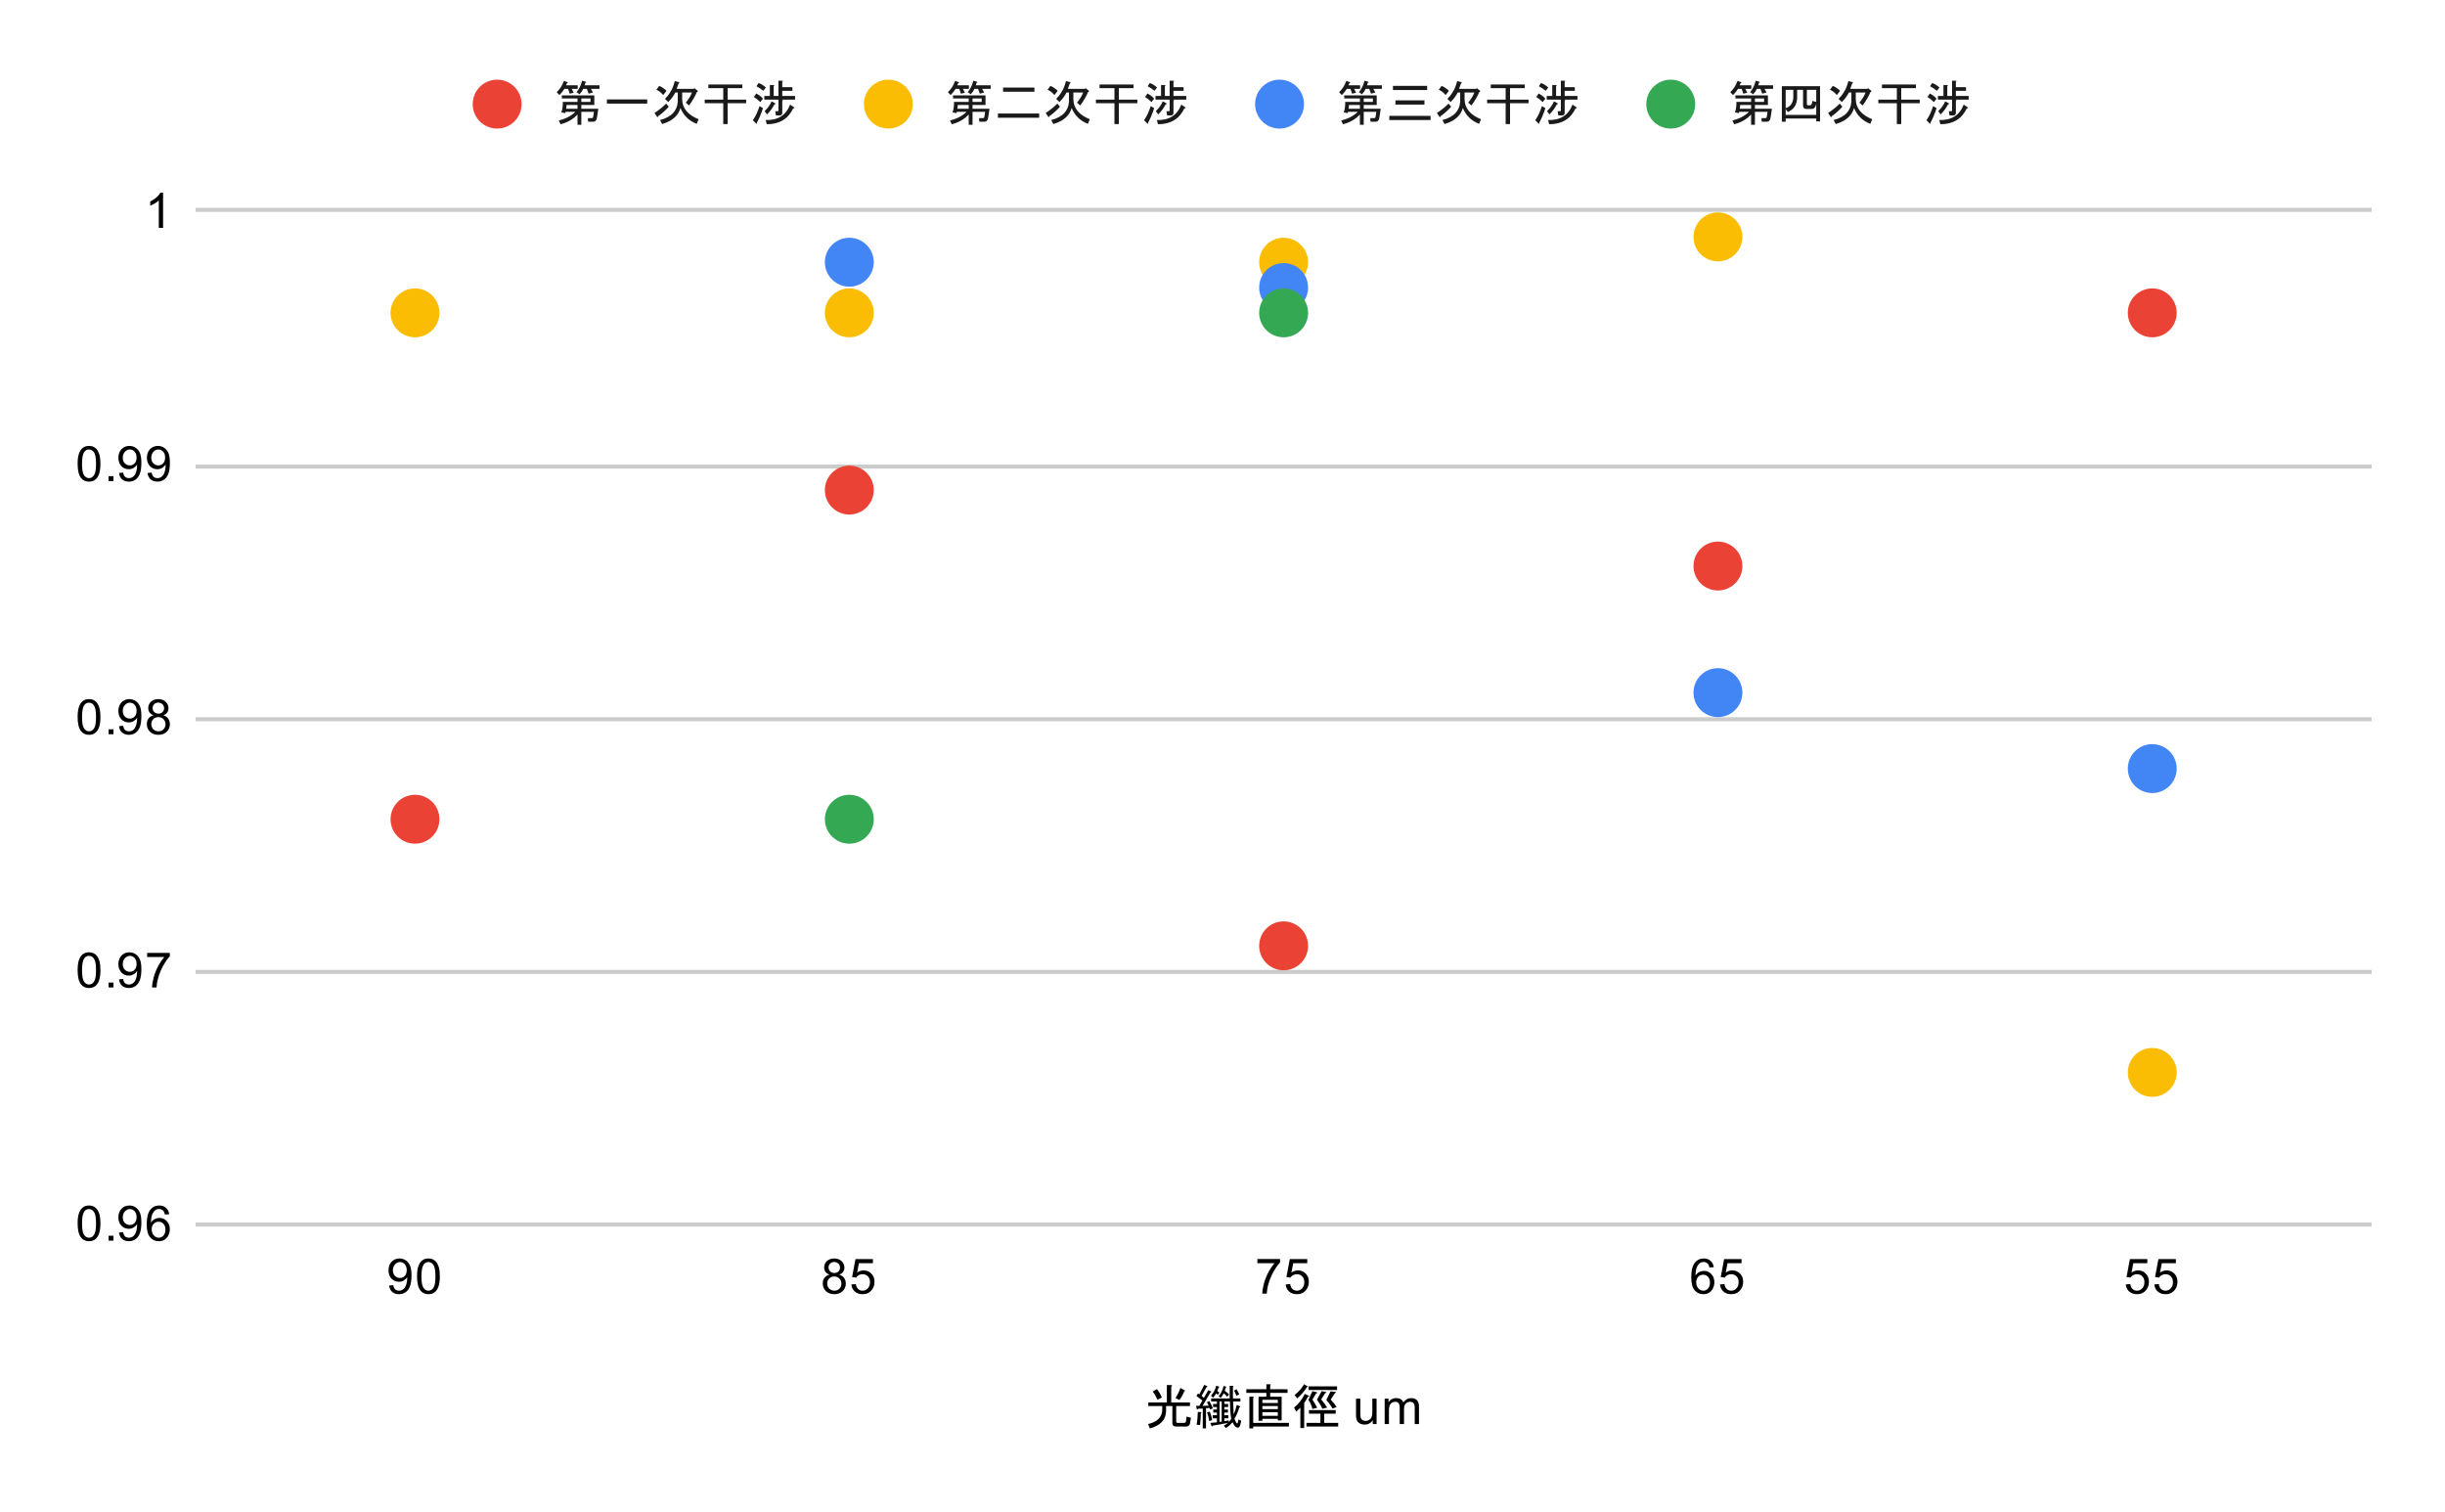 <svg version="1.1" viewBox="0.0 0.0 600.0 371.0" fill="none" stroke="none" stroke-linecap="square" stroke-miterlimit="10" width="600" height="371" xmlns:xlink="http://www.w3.org/1999/xlink" xmlns="http://www.w3.org/2000/svg"><path fill="#ffffff" d="M0 0L600.0 0L600.0 371.0L0 371.0L0 0Z" fill-rule="nonzero"/><path stroke="#cccccc" stroke-width="1.0" stroke-linecap="butt" d="M48.5 300.5L581.5 300.5" fill-rule="nonzero"/><path stroke="#cccccc" stroke-width="1.0" stroke-linecap="butt" d="M48.5 238.5L581.5 238.5" fill-rule="nonzero"/><path stroke="#cccccc" stroke-width="1.0" stroke-linecap="butt" d="M48.5 176.5L581.5 176.5" fill-rule="nonzero"/><path stroke="#cccccc" stroke-width="1.0" stroke-linecap="butt" d="M48.5 114.5L581.5 114.5" fill-rule="nonzero"/><path stroke="#cccccc" stroke-width="1.0" stroke-linecap="butt" d="M48.5 51.5L581.5 51.5" fill-rule="nonzero"/><clipPath id="id_0"><path d="M48.55 51.917L581.45 51.917L581.45 300.45L48.55 300.45L48.55 51.917Z" clip-rule="nonzero"/></clipPath><path fill="#ea4335" clip-path="url(#id_0)" d="M107.84 201.037C107.84 204.35 105.154 207.037 101.84 207.037C98.526 207.037 95.84 204.35 95.84 201.037C95.84 197.723 98.526 195.037 101.84 195.037C105.154 195.037 107.84 197.723 107.84 201.037Z" fill-rule="nonzero"/><path fill="#ea4335" clip-path="url(#id_0)" d="M214.42 120.263C214.42 123.577 211.734 126.263 208.42 126.263C205.106 126.263 202.42 123.577 202.42 120.263C202.42 116.95 205.106 114.263 208.42 114.263C211.734 114.263 214.42 116.95 214.42 120.263Z" fill-rule="nonzero"/><path fill="#ea4335" clip-path="url(#id_0)" d="M321.0 232.103C321.0 235.417 318.314 238.103 315.0 238.103C311.686 238.103 309.0 235.417 309.0 232.103C309.0 228.79 311.686 226.103 315.0 226.103C318.314 226.103 321.0 228.79 321.0 232.103Z" fill-rule="nonzero"/><path fill="#ea4335" clip-path="url(#id_0)" d="M427.58 138.903C427.58 142.217 424.894 144.903 421.58 144.903C418.266 144.903 415.58 142.217 415.58 138.903C415.58 135.59 418.266 132.903 421.58 132.903C424.894 132.903 427.58 135.59 427.58 138.903Z" fill-rule="nonzero"/><path fill="#ea4335" clip-path="url(#id_0)" d="M534.16 76.77C534.16 80.084 531.474 82.77 528.16 82.77C524.846 82.77 522.16 80.084 522.16 76.77C522.16 73.456 524.846 70.77 528.16 70.77C531.474 70.77 534.16 73.456 534.16 76.77Z" fill-rule="nonzero"/><path fill="#fbbc04" clip-path="url(#id_0)" d="M107.84 76.77C107.84 80.084 105.154 82.77 101.84 82.77C98.526 82.77 95.84 80.084 95.84 76.77C95.84 73.456 98.526 70.77 101.84 70.77C105.154 70.77 107.84 73.456 107.84 76.77Z" fill-rule="nonzero"/><path fill="#fbbc04" clip-path="url(#id_0)" d="M214.42 76.77C214.42 80.084 211.734 82.77 208.42 82.77C205.106 82.77 202.42 80.084 202.42 76.77C202.42 73.456 205.106 70.77 208.42 70.77C211.734 70.77 214.42 73.456 214.42 76.77Z" fill-rule="nonzero"/><path fill="#fbbc04" clip-path="url(#id_0)" d="M321.0 64.343C321.0 67.657 318.314 70.343 315.0 70.343C311.686 70.343 309.0 67.657 309.0 64.343C309.0 61.03 311.686 58.343 315.0 58.343C318.314 58.343 321.0 61.03 321.0 64.343Z" fill-rule="nonzero"/><path fill="#fbbc04" clip-path="url(#id_0)" d="M427.58 58.13C427.58 61.444 424.894 64.13 421.58 64.13C418.266 64.13 415.58 61.444 415.58 58.13C415.58 54.816 418.266 52.13 421.58 52.13C424.894 52.13 427.58 54.816 427.58 58.13Z" fill-rule="nonzero"/><path fill="#fbbc04" clip-path="url(#id_0)" d="M534.16 263.17C534.16 266.484 531.474 269.17 528.16 269.17C524.846 269.17 522.16 266.484 522.16 263.17C522.16 259.856 524.846 257.17 528.16 257.17C531.474 257.17 534.16 259.856 534.16 263.17Z" fill-rule="nonzero"/><path fill="#4285f4" clip-path="url(#id_0)" d="M214.42 64.343C214.42 67.657 211.734 70.343 208.42 70.343C205.106 70.343 202.42 67.657 202.42 64.343C202.42 61.03 205.106 58.343 208.42 58.343C211.734 58.343 214.42 61.03 214.42 64.343Z" fill-rule="nonzero"/><path fill="#4285f4" clip-path="url(#id_0)" d="M321.0 70.557C321.0 73.87 318.314 76.557 315.0 76.557C311.686 76.557 309.0 73.87 309.0 70.557C309.0 67.243 311.686 64.557 315.0 64.557C318.314 64.557 321.0 67.243 321.0 70.557Z" fill-rule="nonzero"/><path fill="#4285f4" clip-path="url(#id_0)" d="M427.58 169.97C427.58 173.284 424.894 175.97 421.58 175.97C418.266 175.97 415.58 173.284 415.58 169.97C415.58 166.656 418.266 163.97 421.58 163.97C424.894 163.97 427.58 166.656 427.58 169.97Z" fill-rule="nonzero"/><path fill="#4285f4" clip-path="url(#id_0)" d="M534.16 188.61C534.16 191.924 531.474 194.61 528.16 194.61C524.846 194.61 522.16 191.924 522.16 188.61C522.16 185.296 524.846 182.61 528.16 182.61C531.474 182.61 534.16 185.296 534.16 188.61Z" fill-rule="nonzero"/><path fill="#34a853" clip-path="url(#id_0)" d="M214.42 201.037C214.42 204.35 211.734 207.037 208.42 207.037C205.106 207.037 202.42 204.35 202.42 201.037C202.42 197.723 205.106 195.037 208.42 195.037C211.734 195.037 214.42 197.723 214.42 201.037Z" fill-rule="nonzero"/><path fill="#34a853" clip-path="url(#id_0)" d="M321.0 76.77C321.0 80.084 318.314 82.77 315.0 82.77C311.686 82.77 309.0 80.084 309.0 76.77C309.0 73.456 311.686 70.77 315.0 70.77C318.314 70.77 321.0 73.456 321.0 76.77Z" fill-rule="nonzero"/><path fill="#000000" d="M292.25 347.903L292.062 349.169Q291.922 350.059 291.078 350.059L288.547 350.059Q287.703 350.059 287.703 349.262L287.703 345.044L286.156 345.044L286.156 346.169Q286.156 349.45 282.172 350.528L281.75 349.45Q285.219 348.653 285.219 345.841L285.219 345.044L281.797 345.044L281.797 344.153L286.344 344.153L286.344 339.887L287.375 339.887Q287.844 339.981 287.422 340.262L287.422 344.153L292.016 344.153L292.016 345.044L288.641 345.044L288.641 348.794Q288.641 349.169 288.969 349.169L290.609 349.169Q290.984 349.169 291.031 348.841L291.172 347.622L292.25 347.903ZM288.453 343.075Q289.203 341.997 289.672 340.591L290.75 341.2Q290.938 341.387 290.609 341.434Q290.141 342.606 289.438 343.544L288.453 343.075ZM284.047 343.497Q283.531 342.325 282.875 341.481L283.906 340.872Q284.562 341.669 285.125 342.934L284.047 343.497ZM302.141 348.184Q301.859 346.45 301.812 343.919L300.453 343.919L300.453 344.528L301.391 344.528L301.391 345.278L300.453 345.278L300.453 345.887L301.344 345.887L301.344 346.637L300.453 346.637L300.453 347.294L301.438 347.294L301.438 348.044L300.453 348.044L300.453 348.747L301.484 348.559L301.578 348.934Q301.906 348.606 302.141 348.184ZM295.109 344.997L296.609 344.95L296.188 344.059L296.75 343.825Q297.312 344.716 297.641 345.606L296.938 345.887L296.844 345.512L295.953 345.559L295.953 350.528L295.156 350.528L295.156 345.653L293.984 345.7Q293.797 346.122 293.656 345.653L293.516 344.997L294.312 344.997L295.062 343.684L293.609 342.559L293.984 341.95L294.312 342.184L295.531 339.841L296.141 340.122Q296.516 340.262 296.047 340.45L294.875 342.559L295.438 343.028L296.516 341.153L297.125 341.434Q297.406 341.622 297.031 341.716L295.109 344.997ZM296.844 346.403Q297.312 347.387 297.453 348.512L296.703 348.7Q296.609 347.622 296.188 346.591L296.844 346.403ZM294.547 346.497Q295.016 346.544 294.688 346.825Q294.641 348.372 294.5 349.684L293.656 349.637Q293.891 348.325 293.938 346.497L294.547 346.497ZM302.609 343.919Q302.656 345.512 302.75 347.106Q303.172 346.169 303.5 344.762L304.156 345.044Q304.578 345.231 304.109 345.419Q303.688 346.872 302.938 348.184Q303.359 349.309 303.594 349.309Q303.781 349.309 303.922 348.325L304.578 348.653Q304.344 350.341 303.781 350.341Q303.031 350.341 302.469 348.981Q301.812 349.825 300.828 350.434L300.312 349.872Q301.016 349.45 301.344 349.169Q299.609 349.544 297.641 349.825Q297.453 350.2 297.266 349.825L297.031 349.169L298.625 349.028L298.625 348.044L297.594 348.044L297.594 347.294L298.625 347.294L298.625 346.637L297.734 346.637L297.734 345.887L298.625 345.887L298.625 345.278L297.688 345.278L297.688 344.528L298.625 344.528L298.625 343.919L297.219 343.919L297.219 343.169L301.766 343.169L301.766 340.075L302.516 340.075Q302.891 340.122 302.562 340.356L302.562 343.169L304.391 343.169L304.391 343.919L302.609 343.919ZM303.406 342.512Q303.219 341.95 302.844 341.247L303.453 340.919Q303.875 341.575 304.109 342.184L303.406 342.512ZM298.438 341.95Q298.109 342.512 297.688 342.981L297.172 342.512Q298.156 341.387 298.438 340.075L299.047 340.216Q299.422 340.309 299.047 340.497L298.719 341.341L299.234 341.716L298.859 342.278L298.438 341.95ZM301.156 342.747Q300.734 342.231 300.312 341.903Q300.031 342.466 299.562 343.028L299.047 342.606Q299.891 341.716 300.266 340.122L300.828 340.262Q301.109 340.356 300.828 340.45L300.547 341.294Q301.062 341.622 301.625 342.184L301.156 342.747ZM299.797 348.841L299.797 343.919L299.281 343.919L299.281 348.934L299.797 348.841ZM310.766 339.7L311.656 339.7Q312.031 339.747 311.703 339.981L311.703 340.919L315.969 340.919L315.969 341.809L311.703 341.809L311.703 342.747L314.516 342.747L314.516 348.559L313.578 348.559L313.578 348.184L309.781 348.184L309.781 348.653L308.844 348.653L308.844 342.747L310.766 342.747L310.766 341.809L305.844 341.809L305.844 340.919L310.766 340.919L310.766 339.7ZM313.578 343.497L309.781 343.497L309.781 344.294L313.578 344.294L313.578 343.497ZM313.578 346.544L309.781 346.544L309.781 347.434L313.578 347.434L313.578 346.544ZM313.578 345.044L309.781 345.044L309.781 345.794L313.578 345.794L313.578 345.044ZM306.594 342.747L307.484 342.747Q307.859 342.794 307.531 343.028L307.531 349.169L316.297 349.169L316.297 350.059L307.531 350.059L307.531 350.528L306.594 350.528L306.594 342.747ZM320.75 340.122Q321.172 340.356 320.703 340.403Q319.719 341.997 318.312 343.169L317.703 342.325Q319.156 341.2 320.0 339.7L320.75 340.122ZM321.078 342.466Q321.547 342.7 320.984 342.747Q320.516 343.591 320.047 344.294L320.047 350.434L319.109 350.434L319.109 345.419Q318.594 345.981 318.078 346.403L317.562 345.419Q319.25 344.059 320.188 342.044L321.078 342.466ZM324.969 346.919L324.969 349.169L328.391 349.169L328.391 350.059L320.609 350.059L320.609 349.169L324.031 349.169L324.031 346.919L321.219 346.919L321.219 346.028L327.781 346.028L327.781 346.919L324.969 346.919ZM328.109 341.106L321.125 341.106L321.125 340.216L328.109 340.216L328.109 341.106ZM323.047 341.622Q323.562 341.856 323.0 341.903L322.062 343.45Q322.719 344.434 323.234 345.466L322.062 345.747Q321.734 344.434 321.078 343.544L322.062 341.387L323.047 341.622ZM325.297 341.575Q325.719 341.762 325.203 341.856L324.219 343.403Q325.156 344.528 325.672 345.419L324.5 345.7Q324.078 344.716 323.188 343.497L324.312 341.387L325.297 341.575ZM327.641 341.575Q328.156 341.716 327.594 341.856L326.562 343.45Q327.406 344.341 328.016 345.278L326.984 345.653Q326.422 344.622 325.484 343.544L326.516 341.434L327.641 341.575Z" fill-rule="nonzero"/><path fill="#000000" d="M336.875 349.45L336.875 348.528Q336.141 349.591 334.891 349.591Q334.344 349.591 333.859 349.387Q333.391 349.169 333.156 348.856Q332.922 348.528 332.828 348.059Q332.766 347.762 332.766 347.075L332.766 343.231L333.828 343.231L333.828 346.684Q333.828 347.497 333.891 347.794Q333.984 348.2 334.297 348.45Q334.625 348.684 335.109 348.684Q335.578 348.684 335.984 348.45Q336.406 348.2 336.578 347.778Q336.766 347.356 336.766 346.559L336.766 343.231L337.812 343.231L337.812 349.45L336.875 349.45ZM339.797 349.45L339.797 343.231L340.734 343.231L340.734 344.106Q341.031 343.637 341.516 343.372Q342.0 343.091 342.625 343.091Q343.312 343.091 343.75 343.372Q344.203 343.653 344.375 344.169Q345.125 343.091 346.297 343.091Q347.234 343.091 347.719 343.606Q348.219 344.106 348.219 345.184L348.219 349.45L347.172 349.45L347.172 345.528Q347.172 344.903 347.062 344.622Q346.969 344.341 346.703 344.169Q346.438 343.997 346.062 343.997Q345.406 343.997 344.969 344.434Q344.547 344.872 344.547 345.841L344.547 349.45L343.484 349.45L343.484 345.403Q343.484 344.7 343.219 344.356Q342.969 343.997 342.391 343.997Q341.938 343.997 341.562 344.231Q341.188 344.466 341.016 344.919Q340.844 345.372 340.844 346.216L340.844 349.45L339.797 349.45Z" fill-rule="nonzero"/><path fill="#000000" d="M19.05 300.216Q19.05 298.684 19.363 297.762Q19.675 296.825 20.284 296.325Q20.909 295.825 21.847 295.825Q22.534 295.825 23.05 296.106Q23.581 296.387 23.925 296.919Q24.269 297.434 24.456 298.184Q24.644 298.934 24.644 300.216Q24.644 301.731 24.331 302.653Q24.034 303.575 23.409 304.091Q22.8 304.591 21.847 304.591Q20.613 304.591 19.894 303.7Q19.05 302.637 19.05 300.216ZM20.128 300.216Q20.128 302.325 20.628 303.028Q21.128 303.731 21.847 303.731Q22.581 303.731 23.066 303.028Q23.566 302.325 23.566 300.216Q23.566 298.091 23.066 297.403Q22.581 296.7 21.831 296.7Q21.113 296.7 20.675 297.309Q20.128 298.091 20.128 300.216ZM26.644 304.45L26.644 303.247L27.847 303.247L27.847 304.45L26.644 304.45ZM29.206 302.466L30.222 302.372Q30.347 303.091 30.706 303.419Q31.081 303.731 31.644 303.731Q32.128 303.731 32.487 303.512Q32.862 303.278 33.097 302.919Q33.331 302.544 33.487 301.919Q33.644 301.278 33.644 300.622Q33.644 300.544 33.644 300.403Q33.331 300.903 32.784 301.231Q32.237 301.544 31.597 301.544Q30.519 301.544 29.784 300.778Q29.05 299.997 29.05 298.731Q29.05 297.419 29.816 296.622Q30.597 295.825 31.753 295.825Q32.581 295.825 33.269 296.278Q33.972 296.731 34.331 297.575Q34.691 298.403 34.691 299.981Q34.691 301.622 34.331 302.606Q33.987 303.575 33.269 304.091Q32.566 304.591 31.628 304.591Q30.613 304.591 29.972 304.044Q29.331 303.481 29.206 302.466ZM33.519 298.669Q33.519 297.762 33.034 297.231Q32.566 296.7 31.878 296.7Q31.175 296.7 30.644 297.278Q30.128 297.841 30.128 298.762Q30.128 299.575 30.628 300.091Q31.128 300.606 31.847 300.606Q32.581 300.606 33.05 300.091Q33.519 299.575 33.519 298.669ZM41.519 297.966L40.472 298.044Q40.331 297.419 40.081 297.137Q39.644 296.684 39.019 296.684Q38.519 296.684 38.128 296.966Q37.644 297.341 37.347 298.044Q37.066 298.731 37.05 300.012Q37.425 299.434 37.972 299.153Q38.534 298.872 39.144 298.872Q40.191 298.872 40.925 299.653Q41.675 300.434 41.675 301.653Q41.675 302.466 41.316 303.169Q40.972 303.856 40.362 304.231Q39.753 304.591 38.987 304.591Q37.659 304.591 36.831 303.622Q36.003 302.653 36.003 300.434Q36.003 297.934 36.925 296.809Q37.722 295.825 39.081 295.825Q40.097 295.825 40.737 296.403Q41.394 296.966 41.519 297.966ZM37.222 301.669Q37.222 302.216 37.441 302.716Q37.675 303.2 38.081 303.466Q38.503 303.731 38.972 303.731Q39.628 303.731 40.112 303.2Q40.597 302.653 40.597 301.731Q40.597 300.841 40.112 300.325Q39.644 299.809 38.925 299.809Q38.206 299.809 37.706 300.325Q37.222 300.841 37.222 301.669Z" fill-rule="nonzero"/><path fill="#000000" d="M19.05 238.082Q19.05 236.551 19.363 235.629Q19.675 234.692 20.284 234.192Q20.909 233.692 21.847 233.692Q22.534 233.692 23.05 233.973Q23.581 234.254 23.925 234.785Q24.269 235.301 24.456 236.051Q24.644 236.801 24.644 238.082Q24.644 239.598 24.331 240.52Q24.034 241.442 23.409 241.957Q22.8 242.457 21.847 242.457Q20.613 242.457 19.894 241.567Q19.05 240.504 19.05 238.082ZM20.128 238.082Q20.128 240.192 20.628 240.895Q21.128 241.598 21.847 241.598Q22.581 241.598 23.066 240.895Q23.566 240.192 23.566 238.082Q23.566 235.957 23.066 235.27Q22.581 234.567 21.831 234.567Q21.113 234.567 20.675 235.176Q20.128 235.957 20.128 238.082ZM26.644 242.317L26.644 241.114L27.847 241.114L27.847 242.317L26.644 242.317ZM29.206 240.332L30.222 240.239Q30.347 240.957 30.706 241.285Q31.081 241.598 31.644 241.598Q32.128 241.598 32.487 241.379Q32.862 241.145 33.097 240.785Q33.331 240.41 33.487 239.785Q33.644 239.145 33.644 238.489Q33.644 238.41 33.644 238.27Q33.331 238.77 32.784 239.098Q32.237 239.41 31.597 239.41Q30.519 239.41 29.784 238.645Q29.05 237.864 29.05 236.598Q29.05 235.285 29.816 234.489Q30.597 233.692 31.753 233.692Q32.581 233.692 33.269 234.145Q33.972 234.598 34.331 235.442Q34.691 236.27 34.691 237.848Q34.691 239.489 34.331 240.473Q33.987 241.442 33.269 241.957Q32.566 242.457 31.628 242.457Q30.613 242.457 29.972 241.91Q29.331 241.348 29.206 240.332ZM33.519 236.535Q33.519 235.629 33.034 235.098Q32.566 234.567 31.878 234.567Q31.175 234.567 30.644 235.145Q30.128 235.707 30.128 236.629Q30.128 237.442 30.628 237.957Q31.128 238.473 31.847 238.473Q32.581 238.473 33.05 237.957Q33.519 237.442 33.519 236.535ZM36.112 234.848L36.112 233.832L41.675 233.832L41.675 234.66Q40.862 235.535 40.05 236.989Q39.253 238.426 38.816 239.957Q38.487 241.035 38.409 242.317L37.316 242.317Q37.331 241.301 37.706 239.864Q38.097 238.426 38.8 237.098Q39.519 235.77 40.331 234.848L36.112 234.848Z" fill-rule="nonzero"/><path fill="#000000" d="M19.05 175.949Q19.05 174.418 19.363 173.496Q19.675 172.558 20.284 172.058Q20.909 171.558 21.847 171.558Q22.534 171.558 23.05 171.84Q23.581 172.121 23.925 172.652Q24.269 173.168 24.456 173.918Q24.644 174.668 24.644 175.949Q24.644 177.465 24.331 178.386Q24.034 179.308 23.409 179.824Q22.8 180.324 21.847 180.324Q20.613 180.324 19.894 179.433Q19.05 178.371 19.05 175.949ZM20.128 175.949Q20.128 178.058 20.628 178.761Q21.128 179.465 21.847 179.465Q22.581 179.465 23.066 178.761Q23.566 178.058 23.566 175.949Q23.566 173.824 23.066 173.136Q22.581 172.433 21.831 172.433Q21.113 172.433 20.675 173.043Q20.128 173.824 20.128 175.949ZM26.644 180.183L26.644 178.98L27.847 178.98L27.847 180.183L26.644 180.183ZM29.206 178.199L30.222 178.105Q30.347 178.824 30.706 179.152Q31.081 179.465 31.644 179.465Q32.128 179.465 32.487 179.246Q32.862 179.011 33.097 178.652Q33.331 178.277 33.487 177.652Q33.644 177.011 33.644 176.355Q33.644 176.277 33.644 176.136Q33.331 176.636 32.784 176.965Q32.237 177.277 31.597 177.277Q30.519 177.277 29.784 176.511Q29.05 175.73 29.05 174.465Q29.05 173.152 29.816 172.355Q30.597 171.558 31.753 171.558Q32.581 171.558 33.269 172.011Q33.972 172.465 34.331 173.308Q34.691 174.136 34.691 175.715Q34.691 177.355 34.331 178.34Q33.987 179.308 33.269 179.824Q32.566 180.324 31.628 180.324Q30.613 180.324 29.972 179.777Q29.331 179.215 29.206 178.199ZM33.519 174.402Q33.519 173.496 33.034 172.965Q32.566 172.433 31.878 172.433Q31.175 172.433 30.644 173.011Q30.128 173.574 30.128 174.496Q30.128 175.308 30.628 175.824Q31.128 176.34 31.847 176.34Q32.581 176.34 33.05 175.824Q33.519 175.308 33.519 174.402ZM37.675 175.527Q37.019 175.277 36.691 174.84Q36.378 174.386 36.378 173.777Q36.378 172.84 37.05 172.199Q37.737 171.558 38.847 171.558Q39.972 171.558 40.659 172.215Q41.347 172.871 41.347 173.808Q41.347 174.402 41.034 174.84Q40.722 175.277 40.081 175.527Q40.878 175.777 41.284 176.355Q41.691 176.933 41.691 177.73Q41.691 178.824 40.909 179.574Q40.144 180.324 38.862 180.324Q37.597 180.324 36.816 179.574Q36.034 178.824 36.034 177.699Q36.034 176.855 36.456 176.293Q36.894 175.73 37.675 175.527ZM37.456 173.73Q37.456 174.34 37.847 174.73Q38.253 175.121 38.878 175.121Q39.487 175.121 39.878 174.746Q40.269 174.355 40.269 173.793Q40.269 173.215 39.862 172.824Q39.456 172.418 38.862 172.418Q38.253 172.418 37.847 172.808Q37.456 173.199 37.456 173.73ZM37.128 177.699Q37.128 178.152 37.331 178.574Q37.55 178.996 37.972 179.23Q38.394 179.465 38.878 179.465Q39.628 179.465 40.112 178.98Q40.612 178.496 40.612 177.746Q40.612 176.98 40.112 176.48Q39.612 175.98 38.847 175.98Q38.097 175.98 37.612 176.48Q37.128 176.965 37.128 177.699Z" fill-rule="nonzero"/><path fill="#000000" d="M19.05 113.816Q19.05 112.284 19.363 111.362Q19.675 110.425 20.284 109.925Q20.909 109.425 21.847 109.425Q22.534 109.425 23.05 109.706Q23.581 109.987 23.925 110.519Q24.269 111.034 24.456 111.784Q24.644 112.534 24.644 113.816Q24.644 115.331 24.331 116.253Q24.034 117.175 23.409 117.691Q22.8 118.191 21.847 118.191Q20.613 118.191 19.894 117.3Q19.05 116.237 19.05 113.816ZM20.128 113.816Q20.128 115.925 20.628 116.628Q21.128 117.331 21.847 117.331Q22.581 117.331 23.066 116.628Q23.566 115.925 23.566 113.816Q23.566 111.691 23.066 111.003Q22.581 110.3 21.831 110.3Q21.113 110.3 20.675 110.909Q20.128 111.691 20.128 113.816ZM26.644 118.05L26.644 116.847L27.847 116.847L27.847 118.05L26.644 118.05ZM29.206 116.066L30.222 115.972Q30.347 116.691 30.706 117.019Q31.081 117.331 31.644 117.331Q32.128 117.331 32.487 117.112Q32.862 116.878 33.097 116.519Q33.331 116.144 33.487 115.519Q33.644 114.878 33.644 114.222Q33.644 114.144 33.644 114.003Q33.331 114.503 32.784 114.831Q32.237 115.144 31.597 115.144Q30.519 115.144 29.784 114.378Q29.05 113.597 29.05 112.331Q29.05 111.019 29.816 110.222Q30.597 109.425 31.753 109.425Q32.581 109.425 33.269 109.878Q33.972 110.331 34.331 111.175Q34.691 112.003 34.691 113.581Q34.691 115.222 34.331 116.206Q33.987 117.175 33.269 117.691Q32.566 118.191 31.628 118.191Q30.613 118.191 29.972 117.644Q29.331 117.081 29.206 116.066ZM33.519 112.269Q33.519 111.362 33.034 110.831Q32.566 110.3 31.878 110.3Q31.175 110.3 30.644 110.878Q30.128 111.441 30.128 112.362Q30.128 113.175 30.628 113.691Q31.128 114.206 31.847 114.206Q32.581 114.206 33.05 113.691Q33.519 113.175 33.519 112.269ZM36.206 116.066L37.222 115.972Q37.347 116.691 37.706 117.019Q38.081 117.331 38.644 117.331Q39.128 117.331 39.487 117.112Q39.862 116.878 40.097 116.519Q40.331 116.144 40.487 115.519Q40.644 114.878 40.644 114.222Q40.644 114.144 40.644 114.003Q40.331 114.503 39.784 114.831Q39.237 115.144 38.597 115.144Q37.519 115.144 36.784 114.378Q36.05 113.597 36.05 112.331Q36.05 111.019 36.816 110.222Q37.597 109.425 38.753 109.425Q39.581 109.425 40.269 109.878Q40.972 110.331 41.331 111.175Q41.691 112.003 41.691 113.581Q41.691 115.222 41.331 116.206Q40.987 117.175 40.269 117.691Q39.566 118.191 38.628 118.191Q37.612 118.191 36.972 117.644Q36.331 117.081 36.206 116.066ZM40.519 112.269Q40.519 111.362 40.034 110.831Q39.566 110.3 38.878 110.3Q38.175 110.3 37.644 110.878Q37.128 111.441 37.128 112.362Q37.128 113.175 37.628 113.691Q38.128 114.206 38.847 114.206Q39.581 114.206 40.05 113.691Q40.519 113.175 40.519 112.269Z" fill-rule="nonzero"/><path fill="#000000" d="M40.019 55.917L38.972 55.917L38.972 49.198Q38.581 49.557 37.956 49.932Q37.347 50.292 36.862 50.464L36.862 49.448Q37.737 49.026 38.394 48.448Q39.066 47.854 39.347 47.292L40.019 47.292L40.019 55.917Z" fill-rule="nonzero"/><path fill="#000000" d="M95.496 315.466L96.512 315.372Q96.637 316.091 96.996 316.419Q97.371 316.731 97.934 316.731Q98.418 316.731 98.778 316.512Q99.153 316.278 99.387 315.919Q99.621 315.544 99.778 314.919Q99.934 314.278 99.934 313.622Q99.934 313.544 99.934 313.403Q99.621 313.903 99.074 314.231Q98.528 314.544 97.887 314.544Q96.809 314.544 96.074 313.778Q95.34 312.997 95.34 311.731Q95.34 310.419 96.106 309.622Q96.887 308.825 98.043 308.825Q98.871 308.825 99.559 309.278Q100.262 309.731 100.621 310.575Q100.981 311.403 100.981 312.981Q100.981 314.622 100.621 315.606Q100.278 316.575 99.559 317.091Q98.856 317.591 97.918 317.591Q96.903 317.591 96.262 317.044Q95.621 316.481 95.496 315.466ZM99.809 311.669Q99.809 310.762 99.324 310.231Q98.856 309.7 98.168 309.7Q97.465 309.7 96.934 310.278Q96.418 310.841 96.418 311.762Q96.418 312.575 96.918 313.091Q97.418 313.606 98.137 313.606Q98.871 313.606 99.34 313.091Q99.809 312.575 99.809 311.669ZM102.34 313.216Q102.34 311.684 102.653 310.762Q102.965 309.825 103.574 309.325Q104.199 308.825 105.137 308.825Q105.824 308.825 106.34 309.106Q106.871 309.387 107.215 309.919Q107.559 310.434 107.746 311.184Q107.934 311.934 107.934 313.216Q107.934 314.731 107.621 315.653Q107.324 316.575 106.699 317.091Q106.09 317.591 105.137 317.591Q103.903 317.591 103.184 316.7Q102.34 315.637 102.34 313.216ZM103.418 313.216Q103.418 315.325 103.918 316.028Q104.418 316.731 105.137 316.731Q105.871 316.731 106.356 316.028Q106.856 315.325 106.856 313.216Q106.856 311.091 106.356 310.403Q105.871 309.7 105.121 309.7Q104.403 309.7 103.965 310.309Q103.418 311.091 103.418 313.216Z" fill-rule="nonzero"/><path fill="#000000" d="M203.545 312.794Q202.889 312.544 202.561 312.106Q202.248 311.653 202.248 311.044Q202.248 310.106 202.92 309.466Q203.607 308.825 204.717 308.825Q205.842 308.825 206.529 309.481Q207.217 310.137 207.217 311.075Q207.217 311.669 206.904 312.106Q206.592 312.544 205.951 312.794Q206.748 313.044 207.154 313.622Q207.561 314.2 207.561 314.997Q207.561 316.091 206.779 316.841Q206.014 317.591 204.732 317.591Q203.467 317.591 202.686 316.841Q201.904 316.091 201.904 314.966Q201.904 314.122 202.326 313.559Q202.764 312.997 203.545 312.794ZM203.326 310.997Q203.326 311.606 203.717 311.997Q204.123 312.387 204.748 312.387Q205.357 312.387 205.748 312.012Q206.139 311.622 206.139 311.059Q206.139 310.481 205.732 310.091Q205.326 309.684 204.732 309.684Q204.123 309.684 203.717 310.075Q203.326 310.466 203.326 310.997ZM202.998 314.966Q202.998 315.419 203.201 315.841Q203.42 316.262 203.842 316.497Q204.264 316.731 204.748 316.731Q205.498 316.731 205.982 316.247Q206.482 315.762 206.482 315.012Q206.482 314.247 205.982 313.747Q205.482 313.247 204.717 313.247Q203.967 313.247 203.482 313.747Q202.998 314.231 202.998 314.966ZM208.92 315.2L210.029 315.106Q210.154 315.919 210.592 316.325Q211.045 316.731 211.686 316.731Q212.436 316.731 212.967 316.153Q213.498 315.575 213.498 314.637Q213.498 313.731 212.982 313.216Q212.482 312.684 211.654 312.684Q211.154 312.684 210.732 312.919Q210.326 313.153 210.092 313.512L209.107 313.387L209.936 308.981L214.217 308.981L214.217 309.981L210.779 309.981L210.326 312.294Q211.092 311.747 211.936 311.747Q213.061 311.747 213.826 312.528Q214.607 313.309 214.607 314.544Q214.607 315.7 213.936 316.559Q213.107 317.591 211.686 317.591Q210.514 317.591 209.764 316.934Q209.029 316.278 208.92 315.2Z" fill-rule="nonzero"/><path fill="#000000" d="M308.562 309.981L308.562 308.966L314.125 308.966L314.125 309.794Q313.312 310.669 312.5 312.122Q311.703 313.559 311.266 315.091Q310.938 316.169 310.859 317.45L309.766 317.45Q309.781 316.434 310.156 314.997Q310.547 313.559 311.25 312.231Q311.969 310.903 312.781 309.981L308.562 309.981ZM315.5 315.2L316.609 315.106Q316.734 315.919 317.172 316.325Q317.625 316.731 318.266 316.731Q319.016 316.731 319.547 316.153Q320.078 315.575 320.078 314.637Q320.078 313.731 319.562 313.216Q319.062 312.684 318.234 312.684Q317.734 312.684 317.312 312.919Q316.906 313.153 316.672 313.512L315.688 313.387L316.516 308.981L320.797 308.981L320.797 309.981L317.359 309.981L316.906 312.294Q317.672 311.747 318.516 311.747Q319.641 311.747 320.406 312.528Q321.188 313.309 321.188 314.544Q321.188 315.7 320.516 316.559Q319.688 317.591 318.266 317.591Q317.094 317.591 316.344 316.934Q315.609 316.278 315.5 315.2Z" fill-rule="nonzero"/><path fill="#000000" d="M420.549 310.966L419.502 311.044Q419.361 310.419 419.111 310.137Q418.674 309.684 418.049 309.684Q417.549 309.684 417.158 309.966Q416.674 310.341 416.377 311.044Q416.096 311.731 416.08 313.012Q416.455 312.434 417.002 312.153Q417.564 311.872 418.174 311.872Q419.221 311.872 419.955 312.653Q420.705 313.434 420.705 314.653Q420.705 315.466 420.346 316.169Q420.002 316.856 419.392 317.231Q418.783 317.591 418.017 317.591Q416.689 317.591 415.861 316.622Q415.033 315.653 415.033 313.434Q415.033 310.934 415.955 309.809Q416.752 308.825 418.111 308.825Q419.127 308.825 419.767 309.403Q420.424 309.966 420.549 310.966ZM416.252 314.669Q416.252 315.216 416.471 315.716Q416.705 316.2 417.111 316.466Q417.533 316.731 418.002 316.731Q418.658 316.731 419.142 316.2Q419.627 315.653 419.627 314.731Q419.627 313.841 419.142 313.325Q418.674 312.809 417.955 312.809Q417.236 312.809 416.736 313.325Q416.252 313.841 416.252 314.669ZM422.08 315.2L423.189 315.106Q423.314 315.919 423.752 316.325Q424.205 316.731 424.846 316.731Q425.596 316.731 426.127 316.153Q426.658 315.575 426.658 314.637Q426.658 313.731 426.142 313.216Q425.642 312.684 424.814 312.684Q424.314 312.684 423.892 312.919Q423.486 313.153 423.252 313.512L422.267 313.387L423.096 308.981L427.377 308.981L427.377 309.981L423.939 309.981L423.486 312.294Q424.252 311.747 425.096 311.747Q426.221 311.747 426.986 312.528Q427.767 313.309 427.767 314.544Q427.767 315.7 427.096 316.559Q426.267 317.591 424.846 317.591Q423.674 317.591 422.924 316.934Q422.189 316.278 422.08 315.2Z" fill-rule="nonzero"/><path fill="#000000" d="M521.66 315.2L522.769 315.106Q522.894 315.919 523.332 316.325Q523.785 316.731 524.426 316.731Q525.176 316.731 525.707 316.153Q526.238 315.575 526.238 314.637Q526.238 313.731 525.722 313.216Q525.222 312.684 524.394 312.684Q523.894 312.684 523.472 312.919Q523.066 313.153 522.832 313.512L521.847 313.387L522.676 308.981L526.957 308.981L526.957 309.981L523.519 309.981L523.066 312.294Q523.832 311.747 524.676 311.747Q525.801 311.747 526.566 312.528Q527.347 313.309 527.347 314.544Q527.347 315.7 526.676 316.559Q525.847 317.591 524.426 317.591Q523.254 317.591 522.504 316.934Q521.769 316.278 521.66 315.2ZM528.66 315.2L529.769 315.106Q529.894 315.919 530.332 316.325Q530.785 316.731 531.426 316.731Q532.176 316.731 532.707 316.153Q533.238 315.575 533.238 314.637Q533.238 313.731 532.722 313.216Q532.222 312.684 531.394 312.684Q530.894 312.684 530.472 312.919Q530.066 313.153 529.832 313.512L528.847 313.387L529.676 308.981L533.957 308.981L533.957 309.981L530.519 309.981L530.066 312.294Q530.832 311.747 531.676 311.747Q532.801 311.747 533.566 312.528Q534.347 313.309 534.347 314.544Q534.347 315.7 533.676 316.559Q532.847 317.591 531.426 317.591Q530.254 317.591 529.504 316.934Q528.769 316.278 528.66 315.2Z" fill-rule="nonzero"/><path fill="#ea4335" d="M128.0 25.55C128.0 28.864 125.314 31.55 122.0 31.55C118.686 31.55 116.0 28.864 116.0 25.55C116.0 22.236 118.686 19.55 122.0 19.55C125.314 19.55 128.0 22.236 128.0 25.55Z" fill-rule="nonzero"/><path fill="#1a1a1a" d="M137.125 29.55Q139.609 28.988 141.203 27.441L138.812 27.441L138.719 27.769L137.781 27.581Q138.156 26.269 138.109 25.003L141.719 25.003L141.719 24.159L137.875 24.159L137.875 23.409L145.844 23.409L145.844 25.753L142.656 25.753L142.656 26.691L146.828 26.691L146.5 28.894Q146.359 29.878 145.516 29.878L144.344 29.878L144.25 28.988L145.188 28.988Q145.516 28.988 145.562 28.659L145.75 27.441L142.656 27.441L142.656 30.628L141.719 30.628L141.719 28.097Q140.078 29.878 137.547 30.488L137.125 29.55ZM141.484 22.613Q142.469 21.441 142.844 19.8L143.781 20.081Q143.969 20.269 143.641 20.316L143.453 20.925L147.109 20.925L147.109 21.816L145.0 21.816L145.516 22.706L144.438 22.988L144.016 21.816L143.125 21.816Q142.797 22.519 142.234 23.128L141.484 22.613ZM138.906 20.925L141.766 20.925L141.766 21.816L140.312 21.816L140.781 22.753L139.797 22.988L139.422 21.816L138.484 21.816Q137.922 22.753 137.266 23.316L136.609 22.613Q137.781 21.534 138.391 19.847L139.281 20.175Q139.469 20.363 139.141 20.409L138.906 20.925ZM142.656 25.003L144.906 25.003L144.906 24.159L142.656 24.159L142.656 25.003ZM139.047 25.753Q139.0 26.222 138.953 26.691L141.719 26.691L141.719 25.753L139.047 25.753ZM158.828 24.394L158.828 25.425L148.938 25.425L148.938 24.394L158.828 24.394ZM170.969 30.394Q168.109 29.269 166.984 26.503Q166.188 29.363 162.484 30.441L161.969 29.456Q166.328 28.331 166.328 24.534L166.328 22.706L165.719 22.706Q165.109 23.925 163.984 25.05L163.188 24.253Q165.016 22.425 165.578 19.894L166.656 20.175Q166.844 20.316 166.516 20.503Q166.375 20.925 166.047 21.816L170.219 21.816L170.406 21.628L171.203 22.284Q171.391 22.519 171.016 22.566Q170.406 24.066 169.094 25.894L168.297 25.191Q169.422 23.784 169.797 22.706L167.406 22.706L167.406 24.3Q167.406 27.628 171.438 29.269L170.969 30.394ZM164.125 26.175Q162.859 27.581 161.5 28.519Q161.406 28.894 161.266 28.706L160.609 27.722Q162.203 26.691 163.469 25.425L164.125 26.175ZM162.766 23.316Q162.062 22.519 161.078 22.003L161.781 21.066Q162.812 21.534 163.562 22.284L162.766 23.316ZM183.109 24.441L183.109 25.331L178.562 25.331L178.562 30.441L177.484 30.441L177.484 25.331L172.938 25.331L172.938 24.441L177.484 24.441L177.484 21.628L173.828 21.628L173.828 20.738L182.172 20.738L182.172 21.628L178.562 21.628L178.562 24.441L183.109 24.441ZM194.828 26.316Q195.109 26.55 194.641 26.597Q192.812 30.488 188.172 30.488L187.891 29.456Q192.391 29.597 193.891 25.659L194.828 26.316ZM191.922 19.8Q192.297 19.847 191.969 20.081L191.969 21.394L194.453 21.394L194.453 22.284L191.969 22.284L191.969 23.55L195.109 23.55L195.109 24.441L191.828 24.441L191.969 24.488Q192.297 24.628 191.969 24.769L191.969 27.675Q191.969 28.331 191.312 28.331L190.422 28.331L190.234 27.3L190.844 27.3Q191.031 27.3 191.031 27.113L191.031 24.441L187.562 24.441L187.562 23.55L188.922 23.55L188.922 20.878L189.812 20.878Q190.188 20.925 189.859 21.159L189.859 23.55L191.031 23.55L191.031 19.8L191.922 19.8ZM186.156 20.363Q187.094 20.738 187.938 21.441L187.328 22.284Q186.438 21.581 185.641 21.159L186.156 20.363ZM187.234 26.55Q186.531 28.706 185.734 30.113Q185.828 30.488 185.547 30.3L184.75 29.503Q185.688 28.191 186.391 26.034L187.234 26.55ZM185.594 22.941Q186.625 23.503 187.234 24.206L186.578 25.05Q185.922 24.394 184.984 23.784L185.594 22.941ZM190.188 25.331Q190.516 25.566 190.047 25.613Q189.344 26.972 188.219 28.097L187.656 27.253Q188.781 26.175 189.344 24.863L190.188 25.331Z" fill-rule="nonzero"/><path fill="#fbbc04" d="M224.0 25.55C224.0 28.864 221.314 31.55 218.0 31.55C214.686 31.55 212.0 28.864 212.0 25.55C212.0 22.236 214.686 19.55 218.0 19.55C221.314 19.55 224.0 22.236 224.0 25.55Z" fill-rule="nonzero"/><path fill="#1a1a1a" d="M233.125 29.55Q235.609 28.988 237.203 27.441L234.812 27.441L234.719 27.769L233.781 27.581Q234.156 26.269 234.109 25.003L237.719 25.003L237.719 24.159L233.875 24.159L233.875 23.409L241.844 23.409L241.844 25.753L238.656 25.753L238.656 26.691L242.828 26.691L242.5 28.894Q242.359 29.878 241.516 29.878L240.344 29.878L240.25 28.988L241.188 28.988Q241.516 28.988 241.562 28.659L241.75 27.441L238.656 27.441L238.656 30.628L237.719 30.628L237.719 28.097Q236.078 29.878 233.547 30.488L233.125 29.55ZM237.484 22.613Q238.469 21.441 238.844 19.8L239.781 20.081Q239.969 20.269 239.641 20.316L239.453 20.925L243.109 20.925L243.109 21.816L241.0 21.816L241.516 22.706L240.438 22.988L240.016 21.816L239.125 21.816Q238.797 22.519 238.234 23.128L237.484 22.613ZM234.906 20.925L237.766 20.925L237.766 21.816L236.312 21.816L236.781 22.753L235.797 22.988L235.422 21.816L234.484 21.816Q233.922 22.753 233.266 23.316L232.609 22.613Q233.781 21.534 234.391 19.847L235.281 20.175Q235.469 20.363 235.141 20.409L234.906 20.925ZM238.656 25.003L240.906 25.003L240.906 24.159L238.656 24.159L238.656 25.003ZM235.047 25.753Q235.0 26.222 234.953 26.691L237.719 26.691L237.719 25.753L235.047 25.753ZM253.844 21.488L253.844 22.519L246.156 22.519L246.156 21.488L253.844 21.488ZM255.016 27.863L255.016 28.894L244.891 28.894L244.891 27.863L255.016 27.863ZM266.969 30.394Q264.109 29.269 262.984 26.503Q262.188 29.363 258.484 30.441L257.969 29.456Q262.328 28.331 262.328 24.534L262.328 22.706L261.719 22.706Q261.109 23.925 259.984 25.05L259.188 24.253Q261.016 22.425 261.578 19.894L262.656 20.175Q262.844 20.316 262.516 20.503Q262.375 20.925 262.047 21.816L266.219 21.816L266.406 21.628L267.203 22.284Q267.391 22.519 267.016 22.566Q266.406 24.066 265.094 25.894L264.297 25.191Q265.422 23.784 265.797 22.706L263.406 22.706L263.406 24.3Q263.406 27.628 267.438 29.269L266.969 30.394ZM260.125 26.175Q258.859 27.581 257.5 28.519Q257.406 28.894 257.266 28.706L256.609 27.722Q258.203 26.691 259.469 25.425L260.125 26.175ZM258.766 23.316Q258.062 22.519 257.078 22.003L257.781 21.066Q258.812 21.534 259.562 22.284L258.766 23.316ZM279.109 24.441L279.109 25.331L274.562 25.331L274.562 30.441L273.484 30.441L273.484 25.331L268.938 25.331L268.938 24.441L273.484 24.441L273.484 21.628L269.828 21.628L269.828 20.738L278.172 20.738L278.172 21.628L274.562 21.628L274.562 24.441L279.109 24.441ZM290.828 26.316Q291.109 26.55 290.641 26.597Q288.812 30.488 284.172 30.488L283.891 29.456Q288.391 29.597 289.891 25.659L290.828 26.316ZM287.922 19.8Q288.297 19.847 287.969 20.081L287.969 21.394L290.453 21.394L290.453 22.284L287.969 22.284L287.969 23.55L291.109 23.55L291.109 24.441L287.828 24.441L287.969 24.488Q288.297 24.628 287.969 24.769L287.969 27.675Q287.969 28.331 287.312 28.331L286.422 28.331L286.234 27.3L286.844 27.3Q287.031 27.3 287.031 27.113L287.031 24.441L283.562 24.441L283.562 23.55L284.922 23.55L284.922 20.878L285.812 20.878Q286.188 20.925 285.859 21.159L285.859 23.55L287.031 23.55L287.031 19.8L287.922 19.8ZM282.156 20.363Q283.094 20.738 283.938 21.441L283.328 22.284Q282.438 21.581 281.641 21.159L282.156 20.363ZM283.234 26.55Q282.531 28.706 281.734 30.113Q281.828 30.488 281.547 30.3L280.75 29.503Q281.688 28.191 282.391 26.034L283.234 26.55ZM281.594 22.941Q282.625 23.503 283.234 24.206L282.578 25.05Q281.922 24.394 280.984 23.784L281.594 22.941ZM286.188 25.331Q286.516 25.566 286.047 25.613Q285.344 26.972 284.219 28.097L283.656 27.253Q284.781 26.175 285.344 24.863L286.188 25.331Z" fill-rule="nonzero"/><path fill="#4285f4" d="M320.0 25.55C320.0 28.864 317.314 31.55 314.0 31.55C310.686 31.55 308.0 28.864 308.0 25.55C308.0 22.236 310.686 19.55 314.0 19.55C317.314 19.55 320.0 22.236 320.0 25.55Z" fill-rule="nonzero"/><path fill="#1a1a1a" d="M329.125 29.55Q331.609 28.988 333.203 27.441L330.812 27.441L330.719 27.769L329.781 27.581Q330.156 26.269 330.109 25.003L333.719 25.003L333.719 24.159L329.875 24.159L329.875 23.409L337.844 23.409L337.844 25.753L334.656 25.753L334.656 26.691L338.828 26.691L338.5 28.894Q338.359 29.878 337.516 29.878L336.344 29.878L336.25 28.988L337.188 28.988Q337.516 28.988 337.562 28.659L337.75 27.441L334.656 27.441L334.656 30.628L333.719 30.628L333.719 28.097Q332.078 29.878 329.547 30.488L329.125 29.55ZM333.484 22.613Q334.469 21.441 334.844 19.8L335.781 20.081Q335.969 20.269 335.641 20.316L335.453 20.925L339.109 20.925L339.109 21.816L337.0 21.816L337.516 22.706L336.438 22.988L336.016 21.816L335.125 21.816Q334.797 22.519 334.234 23.128L333.484 22.613ZM330.906 20.925L333.766 20.925L333.766 21.816L332.312 21.816L332.781 22.753L331.797 22.988L331.422 21.816L330.484 21.816Q329.922 22.753 329.266 23.316L328.609 22.613Q329.781 21.534 330.391 19.847L331.281 20.175Q331.469 20.363 331.141 20.409L330.906 20.925ZM334.656 25.003L336.906 25.003L336.906 24.159L334.656 24.159L334.656 25.003ZM331.047 25.753Q331.0 26.222 330.953 26.691L333.719 26.691L333.719 25.753L331.047 25.753ZM350.219 21.066L350.219 22.097L341.828 22.097L341.828 21.066L350.219 21.066ZM349.562 25.659L342.438 25.659L342.438 24.628L349.562 24.628L349.562 25.659ZM340.938 28.425L351.062 28.425L351.062 29.456L340.938 29.456L340.938 28.425ZM362.969 30.394Q360.109 29.269 358.984 26.503Q358.188 29.363 354.484 30.441L353.969 29.456Q358.328 28.331 358.328 24.534L358.328 22.706L357.719 22.706Q357.109 23.925 355.984 25.05L355.188 24.253Q357.016 22.425 357.578 19.894L358.656 20.175Q358.844 20.316 358.516 20.503Q358.375 20.925 358.047 21.816L362.219 21.816L362.406 21.628L363.203 22.284Q363.391 22.519 363.016 22.566Q362.406 24.066 361.094 25.894L360.297 25.191Q361.422 23.784 361.797 22.706L359.406 22.706L359.406 24.3Q359.406 27.628 363.438 29.269L362.969 30.394ZM356.125 26.175Q354.859 27.581 353.5 28.519Q353.406 28.894 353.266 28.706L352.609 27.722Q354.203 26.691 355.469 25.425L356.125 26.175ZM354.766 23.316Q354.062 22.519 353.078 22.003L353.781 21.066Q354.812 21.534 355.562 22.284L354.766 23.316ZM375.109 24.441L375.109 25.331L370.562 25.331L370.562 30.441L369.484 30.441L369.484 25.331L364.938 25.331L364.938 24.441L369.484 24.441L369.484 21.628L365.828 21.628L365.828 20.738L374.172 20.738L374.172 21.628L370.562 21.628L370.562 24.441L375.109 24.441ZM386.828 26.316Q387.109 26.55 386.641 26.597Q384.812 30.488 380.172 30.488L379.891 29.456Q384.391 29.597 385.891 25.659L386.828 26.316ZM383.922 19.8Q384.297 19.847 383.969 20.081L383.969 21.394L386.453 21.394L386.453 22.284L383.969 22.284L383.969 23.55L387.109 23.55L387.109 24.441L383.828 24.441L383.969 24.488Q384.297 24.628 383.969 24.769L383.969 27.675Q383.969 28.331 383.312 28.331L382.422 28.331L382.234 27.3L382.844 27.3Q383.031 27.3 383.031 27.113L383.031 24.441L379.562 24.441L379.562 23.55L380.922 23.55L380.922 20.878L381.812 20.878Q382.188 20.925 381.859 21.159L381.859 23.55L383.031 23.55L383.031 19.8L383.922 19.8ZM378.156 20.363Q379.094 20.738 379.938 21.441L379.328 22.284Q378.438 21.581 377.641 21.159L378.156 20.363ZM379.234 26.55Q378.531 28.706 377.734 30.113Q377.828 30.488 377.547 30.3L376.75 29.503Q377.688 28.191 378.391 26.034L379.234 26.55ZM377.594 22.941Q378.625 23.503 379.234 24.206L378.578 25.05Q377.922 24.394 376.984 23.784L377.594 22.941ZM382.188 25.331Q382.516 25.566 382.047 25.613Q381.344 26.972 380.219 28.097L379.656 27.253Q380.781 26.175 381.344 24.863L382.188 25.331Z" fill-rule="nonzero"/><path fill="#34a853" d="M416.0 25.55C416.0 28.864 413.314 31.55 410.0 31.55C406.686 31.55 404.0 28.864 404.0 25.55C404.0 22.236 406.686 19.55 410.0 19.55C413.314 19.55 416.0 22.236 416.0 25.55Z" fill-rule="nonzero"/><path fill="#1a1a1a" d="M425.125 29.55Q427.609 28.988 429.203 27.441L426.812 27.441L426.719 27.769L425.781 27.581Q426.156 26.269 426.109 25.003L429.719 25.003L429.719 24.159L425.875 24.159L425.875 23.409L433.844 23.409L433.844 25.753L430.656 25.753L430.656 26.691L434.828 26.691L434.5 28.894Q434.359 29.878 433.516 29.878L432.344 29.878L432.25 28.988L433.188 28.988Q433.516 28.988 433.562 28.659L433.75 27.441L430.656 27.441L430.656 30.628L429.719 30.628L429.719 28.097Q428.078 29.878 425.547 30.488L425.125 29.55ZM429.484 22.613Q430.469 21.441 430.844 19.8L431.781 20.081Q431.969 20.269 431.641 20.316L431.453 20.925L435.109 20.925L435.109 21.816L433.0 21.816L433.516 22.706L432.438 22.988L432.016 21.816L431.125 21.816Q430.797 22.519 430.234 23.128L429.484 22.613ZM426.906 20.925L429.766 20.925L429.766 21.816L428.312 21.816L428.781 22.753L427.797 22.988L427.422 21.816L426.484 21.816Q425.922 22.753 425.266 23.316L424.609 22.613Q425.781 21.534 426.391 19.847L427.281 20.175Q427.469 20.363 427.141 20.409L426.906 20.925ZM430.656 25.003L432.906 25.003L432.906 24.159L430.656 24.159L430.656 25.003ZM427.047 25.753Q427.0 26.222 426.953 26.691L429.719 26.691L429.719 25.753L427.047 25.753ZM438.203 26.738L438.203 28.191L445.703 28.191L445.703 25.472Q445.469 26.738 444.625 26.738L443.266 26.738Q442.469 26.738 442.469 25.894L442.469 22.05L441.016 22.05L441.016 23.831Q441.016 26.55 438.719 27.488L438.203 26.738ZM445.703 25.003L445.703 22.05L443.406 22.05L443.406 25.472Q443.406 25.847 443.734 25.847L444.203 25.847Q444.625 25.847 444.766 24.769L445.703 25.003ZM446.641 21.159L446.641 29.784L445.703 29.784L445.703 29.081L438.203 29.081L438.203 29.878L437.266 29.878L437.266 21.159L446.641 21.159ZM438.203 22.05L438.203 26.55Q440.078 25.941 440.078 23.691L440.078 22.05L438.203 22.05ZM458.969 30.394Q456.109 29.269 454.984 26.503Q454.188 29.363 450.484 30.441L449.969 29.456Q454.328 28.331 454.328 24.534L454.328 22.706L453.719 22.706Q453.109 23.925 451.984 25.05L451.188 24.253Q453.016 22.425 453.578 19.894L454.656 20.175Q454.844 20.316 454.516 20.503Q454.375 20.925 454.047 21.816L458.219 21.816L458.406 21.628L459.203 22.284Q459.391 22.519 459.016 22.566Q458.406 24.066 457.094 25.894L456.297 25.191Q457.422 23.784 457.797 22.706L455.406 22.706L455.406 24.3Q455.406 27.628 459.438 29.269L458.969 30.394ZM452.125 26.175Q450.859 27.581 449.5 28.519Q449.406 28.894 449.266 28.706L448.609 27.722Q450.203 26.691 451.469 25.425L452.125 26.175ZM450.766 23.316Q450.062 22.519 449.078 22.003L449.781 21.066Q450.812 21.534 451.562 22.284L450.766 23.316ZM471.109 24.441L471.109 25.331L466.562 25.331L466.562 30.441L465.484 30.441L465.484 25.331L460.938 25.331L460.938 24.441L465.484 24.441L465.484 21.628L461.828 21.628L461.828 20.738L470.172 20.738L470.172 21.628L466.562 21.628L466.562 24.441L471.109 24.441ZM482.828 26.316Q483.109 26.55 482.641 26.597Q480.812 30.488 476.172 30.488L475.891 29.456Q480.391 29.597 481.891 25.659L482.828 26.316ZM479.922 19.8Q480.297 19.847 479.969 20.081L479.969 21.394L482.453 21.394L482.453 22.284L479.969 22.284L479.969 23.55L483.109 23.55L483.109 24.441L479.828 24.441L479.969 24.488Q480.297 24.628 479.969 24.769L479.969 27.675Q479.969 28.331 479.312 28.331L478.422 28.331L478.234 27.3L478.844 27.3Q479.031 27.3 479.031 27.113L479.031 24.441L475.562 24.441L475.562 23.55L476.922 23.55L476.922 20.878L477.812 20.878Q478.188 20.925 477.859 21.159L477.859 23.55L479.031 23.55L479.031 19.8L479.922 19.8ZM474.156 20.363Q475.094 20.738 475.938 21.441L475.328 22.284Q474.438 21.581 473.641 21.159L474.156 20.363ZM475.234 26.55Q474.531 28.706 473.734 30.113Q473.828 30.488 473.547 30.3L472.75 29.503Q473.688 28.191 474.391 26.034L475.234 26.55ZM473.594 22.941Q474.625 23.503 475.234 24.206L474.578 25.05Q473.922 24.394 472.984 23.784L473.594 22.941ZM478.188 25.331Q478.516 25.566 478.047 25.613Q477.344 26.972 476.219 28.097L475.656 27.253Q476.781 26.175 477.344 24.863L478.188 25.331Z" fill-rule="nonzero"/></svg>
